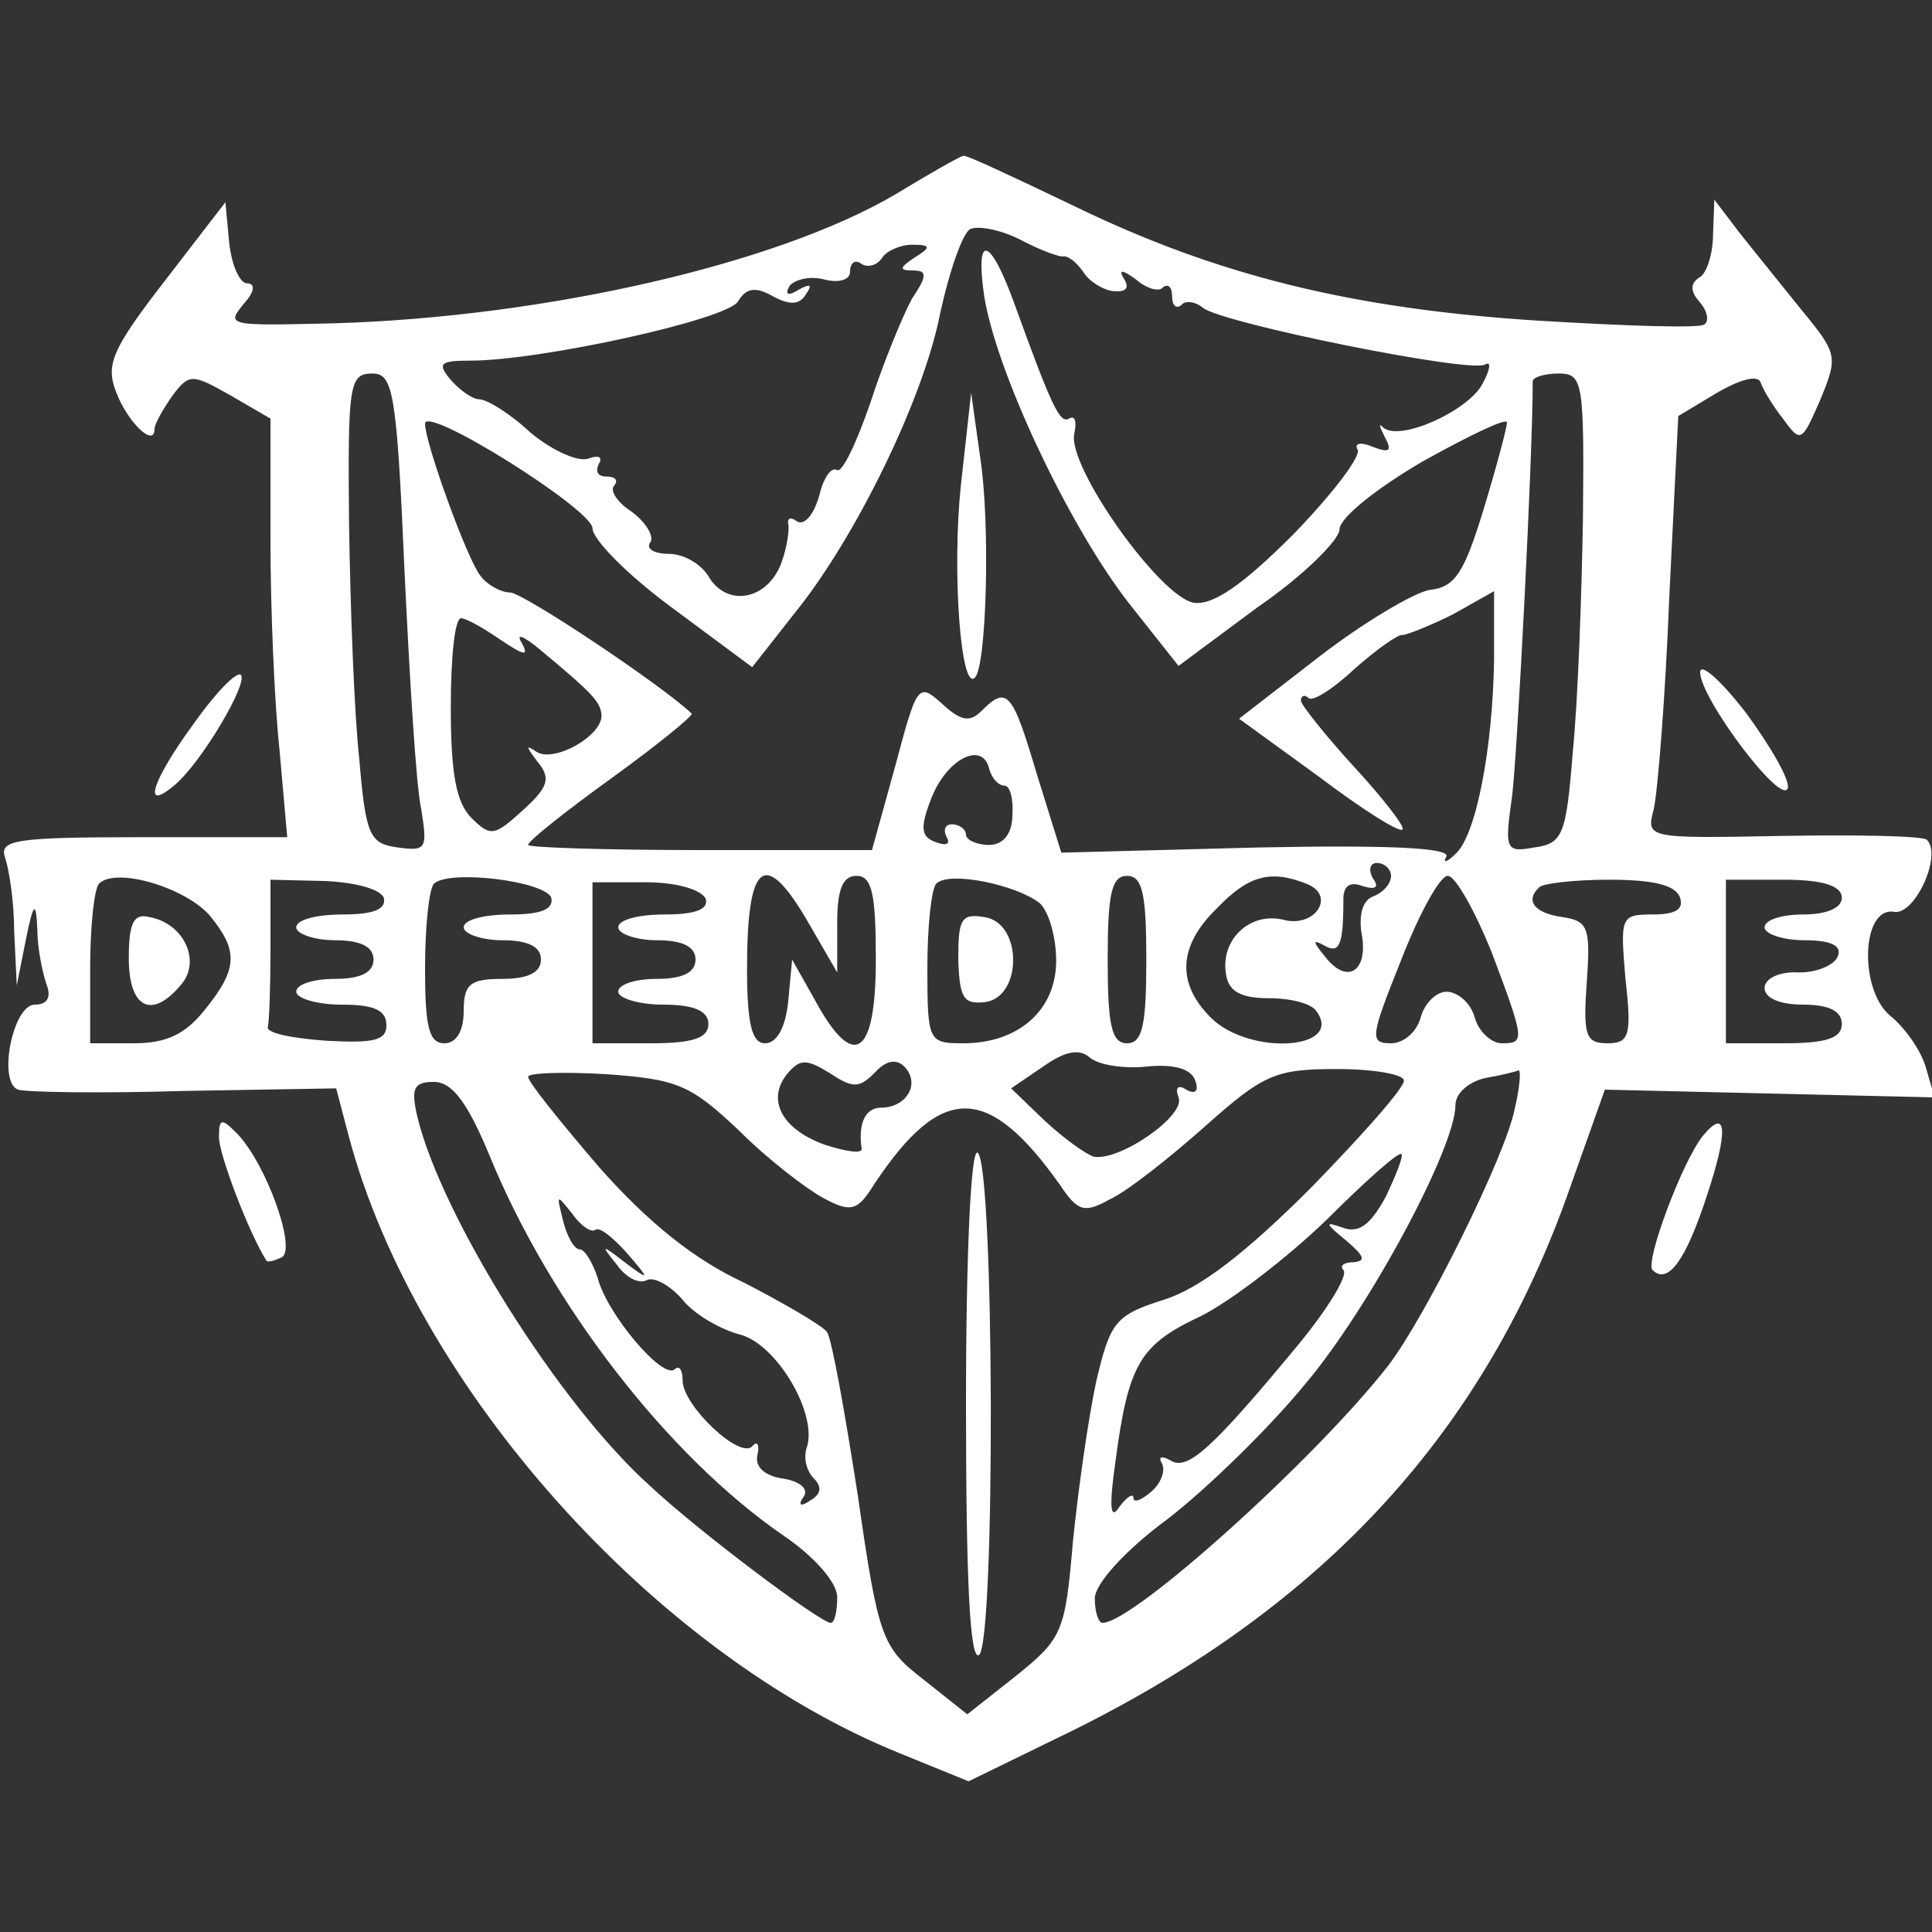  <svg  version="1.0" xmlns="http://www.w3.org/2000/svg"  width="150pt" height="150pt" viewBox="0 0 150 150"  preserveAspectRatio="xMidYMid meet"><rect x="0" y="0" width="150" height="150" fill="#333333" stroke="none"/>  <g transform="translate(0,150) scale(0.1,-0.1)" fill="#ffffff" stroke="none"> <path d="M695 1349 c-92 -54 -271 -95 -435 -100 -84 -2 -85 -2 -70 16 8 9 8 15 2 15 -6 0 -12 14 -14 31 l-3 32 -47 -61 c-41 -53 -46 -65 -38 -86 9 -24 30 -44 30 -29 0 4 7 16 14 26 13 17 15 17 45 0 l31 -18 0 -95 c0 -52 3 -125 7 -162 l6 -68 -113 0 c-98 0 -111 -2 -106 -16 3 -9 7 -34 7 -57 l2 -42 7 35 c6 30 8 31 9 8 0 -14 4 -33 7 -42 4 -10 1 -16 -9 -16 -17 0 -29 -60 -13 -66 6 -2 64 -3 129 -1 l118 2 10 -38 c52 -194 237 -401 427 -478 l54 -22 82 40 c195 97 319 232 385 421 l27 76 128 -3 128 -3 -7 24 c-4 13 -16 30 -27 39 -25 20 -23 86 3 81 16 -2 37 44 25 56 -3 3 -53 4 -112 3 -106 -2 -106 -2 -100 21 3 13 9 87 12 164 l7 141 30 18 c19 11 32 14 34 8 2 -6 10 -19 18 -29 13 -18 14 -17 28 15 14 34 14 36 -14 70 -16 20 -38 47 -49 61 l-19 25 -1 -27 c0 -15 -5 -30 -10 -33 -8 -5 -8 -11 0 -20 6 -7 7 -15 3 -17 -4 -3 -62 -1 -128 3 -144 9 -250 35 -361 89 -46 22 -84 40 -86 39 -2 0 -25 -13 -53 -30z m131 -48 c4 0 10 -5 15 -12 4 -7 15 -14 23 -15 10 -1 13 2 9 9 -5 8 -2 8 9 0 8 -7 18 -10 21 -6 4 3 7 0 7 -7 0 -7 3 -10 7 -7 3 4 11 3 17 -2 15 -12 208 -51 219 -44 5 3 4 -4 -2 -15 -11 -21 -64 -45 -77 -34 -4 4 -3 1 1 -7 6 -11 4 -13 -9 -8 -9 4 -15 3 -12 -2 3 -5 -19 -34 -50 -66 -39 -39 -62 -55 -77 -53 -26 4 -98 105 -93 131 2 9 1 15 -4 12 -7 -4 -13 8 -42 88 -19 53 -31 57 -24 8 9 -59 66 -180 113 -240 l38 -48 62 46 c35 24 63 52 63 60 0 9 29 32 65 53 36 20 65 34 65 30 0 -4 -8 -34 -18 -67 -15 -49 -22 -61 -42 -63 -12 -2 -51 -25 -86 -52 l-62 -48 62 -45 c33 -25 63 -44 65 -41 2 2 -15 24 -38 49 -22 24 -41 48 -41 51 0 4 3 5 6 2 3 -3 19 7 36 23 17 15 34 27 37 26 3 0 21 7 39 16 l32 18 0 -53 c-1 -69 -14 -137 -30 -151 -7 -7 -10 -7 -7 -2 3 7 -48 9 -147 7 l-152 -4 -19 61 c-19 64 -23 69 -43 49 -9 -9 -16 -8 -31 6 -18 16 -19 15 -36 -49 l-18 -65 -133 0 c-74 0 -134 2 -134 4 0 3 29 26 65 52 36 26 64 49 62 50 -23 22 -131 94 -141 94 -7 0 -18 6 -23 13 -10 12 -43 103 -43 118 0 15 129 -66 130 -81 0 -9 28 -37 62 -62 l62 -46 33 42 c47 58 100 166 113 233 7 32 17 61 23 65 6 3 23 0 39 -8 15 -8 31 -14 34 -13z m-116 -1 c-12 -8 -12 -10 -1 -10 11 0 11 -4 -1 -22 -7 -13 -22 -49 -32 -80 -11 -32 -22 -55 -26 -53 -5 3 -11 -7 -14 -20 -4 -14 -11 -23 -17 -20 -5 4 -8 3 -7 -2 1 -4 -1 -18 -5 -29 -10 -29 -41 -36 -56 -13 -6 11 -20 19 -32 19 -11 0 -18 4 -14 9 3 5 -4 16 -15 24 -11 7 -17 17 -13 20 3 4 1 7 -6 7 -7 0 -9 4 -6 10 3 5 0 7 -8 4 -8 -3 -28 6 -45 20 -16 15 -34 26 -40 26 -5 0 -15 7 -22 15 -11 13 -8 15 15 15 55 0 200 32 208 46 6 10 13 12 27 4 13 -7 21 -7 26 2 5 7 3 8 -6 3 -8 -5 -11 -4 -7 3 4 5 16 8 27 5 12 -3 20 0 20 6 0 7 4 10 9 6 5 -3 12 -1 16 5 3 5 14 10 23 10 15 0 15 -2 2 -10z m-396 -242 c4 -84 9 -168 13 -186 5 -31 4 -33 -18 -30 -22 3 -25 9 -30 68 -4 36 -7 118 -8 183 -1 108 0 117 18 117 16 0 19 -13 25 -152z m915 40 c-1 -62 -4 -144 -8 -183 -5 -64 -8 -70 -30 -73 -22 -4 -23 -2 -17 40 4 32 16 262 16 322 0 3 9 6 20 6 19 0 20 -6 19 -112z m-840 -95 c18 -12 22 -13 16 -2 -5 8 2 5 15 -6 41 -34 46 -40 47 -50 1 -16 -36 -37 -50 -29 -9 6 -9 5 0 -7 11 -13 9 -20 -11 -38 -22 -20 -25 -21 -40 -6 -12 12 -16 35 -16 86 0 38 3 69 8 69 4 0 18 -8 31 -17z m391 -113 c4 0 7 -10 6 -23 0 -14 -7 -23 -18 -23 -10 0 -18 4 -18 8 0 4 -5 8 -11 8 -5 0 -7 -4 -4 -10 3 -5 0 -7 -8 -4 -12 4 -13 11 -4 34 12 31 40 45 45 23 2 -7 7 -13 12 -13z m300 -70 c0 -6 -6 -13 -14 -16 -8 -3 -11 -14 -9 -28 6 -30 -11 -41 -28 -19 -10 12 -10 14 -1 9 12 -7 15 0 15 36 0 10 5 14 15 10 10 -3 13 -1 8 6 -4 7 -2 12 3 12 6 0 11 -5 11 -10z m-917 -31 c22 -27 22 -41 -4 -73 -15 -19 -30 -26 -55 -26 l-34 0 0 58 c0 32 3 62 7 66 13 13 67 -3 86 -25z m135 14 c2 -9 -8 -13 -32 -13 -20 0 -36 -4 -36 -10 0 -5 14 -10 30 -10 20 0 30 -5 30 -15 0 -10 -10 -15 -30 -15 -16 0 -30 -4 -30 -10 0 -5 16 -10 35 -10 25 0 35 -4 35 -16 0 -12 -10 -14 -47 -12 -27 2 -47 6 -45 11 1 4 2 31 2 60 l0 54 42 -1 c23 -1 43 -6 46 -13z m130 0 c2 -9 -8 -13 -32 -13 -20 0 -36 -4 -36 -10 0 -5 14 -10 30 -10 20 0 30 -5 30 -15 0 -10 -10 -15 -30 -15 -25 0 -30 -4 -30 -25 0 -16 -6 -25 -15 -25 -12 0 -15 13 -15 58 0 32 3 62 7 66 12 11 86 2 91 -11z m120 -1 c2 -8 -8 -12 -32 -12 -20 0 -36 -4 -36 -10 0 -5 14 -10 30 -10 20 0 30 -5 30 -15 0 -10 -10 -15 -30 -15 -16 0 -30 -4 -30 -10 0 -5 16 -10 35 -10 24 0 35 -5 35 -15 0 -11 -12 -15 -45 -15 l-45 0 0 63 0 62 42 0 c24 0 43 -6 46 -13z m80 -19 l22 -38 0 38 c0 26 4 37 15 37 12 0 15 -14 15 -65 0 -75 -17 -87 -47 -32 l-18 32 -3 -32 c-2 -21 -9 -33 -18 -33 -10 0 -14 14 -14 58 0 84 14 94 48 35z m179 16 c7 -6 13 -26 13 -45 0 -38 -29 -64 -72 -64 -27 0 -28 1 -28 58 0 32 3 62 7 66 10 10 62 -1 80 -15z m83 -44 c0 -51 -3 -65 -15 -65 -12 0 -15 14 -15 65 0 51 3 65 15 65 12 0 15 -14 15 -65z m124 59 c24 -9 7 -35 -18 -28 -26 6 -49 -16 -44 -43 2 -13 12 -18 33 -18 17 0 33 -4 37 -10 22 -30 -52 -35 -82 -5 -27 27 -25 56 5 85 24 25 41 30 69 19z m144 -53 c26 -69 26 -71 8 -71 -8 0 -18 9 -21 20 -3 11 -13 20 -22 20 -8 0 -17 -9 -20 -20 -3 -11 -13 -20 -23 -20 -17 0 -16 5 8 65 14 36 30 65 36 65 6 0 21 -27 34 -59z m146 43 c4 -10 -3 -14 -21 -14 -25 0 -25 -2 -21 -50 5 -44 3 -50 -14 -50 -17 0 -19 6 -16 48 3 42 1 47 -19 50 -22 3 -29 13 -18 23 2 3 27 6 54 6 34 0 51 -4 55 -13z m126 -1 c0 -8 -12 -13 -30 -13 -16 0 -30 -4 -30 -10 0 -5 14 -10 31 -10 20 0 29 -4 26 -12 -2 -7 -16 -13 -30 -13 -16 1 -27 -5 -27 -12 0 -8 12 -13 30 -13 20 0 30 -5 30 -15 0 -11 -12 -15 -45 -15 l-45 0 0 63 0 64 45 0 c31 0 45 -5 45 -14z m-539 -131 c21 2 34 -2 37 -11 3 -8 0 -11 -7 -7 -6 4 -9 2 -6 -6 6 -14 -46 -50 -66 -46 -6 2 -23 14 -38 28 l-26 25 25 17 c17 12 28 14 36 7 7 -6 27 -9 45 -7z m-212 -5 c9 10 17 11 23 5 13 -13 2 -32 -18 -32 -12 0 -18 -12 -15 -32 0 -4 -12 -2 -28 3 -34 12 -46 35 -30 55 10 12 15 12 33 1 18 -12 23 -12 35 0z m-105 -45 c22 -22 52 -45 65 -52 22 -12 27 -10 40 11 52 78 88 78 144 -1 14 -21 19 -22 39 -11 13 6 46 32 73 56 46 41 55 45 103 45 28 0 52 -4 52 -9 0 -6 -33 -43 -72 -83 -51 -51 -86 -78 -114 -87 -38 -12 -42 -17 -53 -64 -6 -28 -14 -84 -18 -124 -6 -70 -8 -75 -44 -104 l-38 -30 -34 27 c-32 25 -35 31 -51 143 -10 64 -20 121 -24 127 -4 5 -33 22 -64 38 -39 18 -75 47 -113 90 -30 35 -55 66 -55 70 0 3 27 4 61 2 55 -4 65 -8 103 -44z m602 17 c-7 -36 -69 -161 -98 -199 -56 -72 -198 -200 -222 -200 -3 0 -6 8 -6 19 0 11 23 37 57 62 31 24 79 71 106 104 50 59 117 184 117 217 0 9 10 18 23 21 12 2 24 5 26 6 2 0 1 -13 -3 -30z m-796 -36 c47 -115 138 -233 228 -295 25 -17 42 -37 42 -48 0 -11 -2 -20 -5 -20 -8 0 -104 72 -141 107 -70 63 -161 208 -180 286 -5 22 -3 27 13 27 14 0 26 -16 43 -57z m696 -32 c-12 -22 -21 -29 -34 -24 -14 5 -13 3 3 -10 14 -12 16 -16 6 -17 -8 0 -11 -3 -8 -6 4 -4 -12 -30 -35 -58 -67 -81 -86 -98 -99 -90 -7 4 -10 3 -7 -2 3 -5 0 -15 -8 -22 -8 -7 -14 -9 -14 -5 0 4 -5 1 -11 -7 -7 -11 -8 0 -3 35 10 76 19 91 66 113 24 12 68 46 98 75 30 30 56 53 58 51 2 -1 -4 -16 -12 -33z m-614 -26 c3 3 13 -5 24 -17 19 -22 19 -23 -1 -8 -18 14 -19 14 -6 -2 7 -10 17 -15 23 -12 5 3 17 -3 27 -14 9 -12 30 -24 45 -28 29 -7 62 -63 52 -89 -2 -7 0 -17 6 -23 6 -6 6 -12 -3 -17 -7 -5 -10 -4 -5 3 4 6 -3 12 -16 14 -14 2 -22 9 -20 18 2 8 0 12 -4 7 -10 -10 -54 32 -54 51 0 9 -3 12 -6 9 -9 -9 -53 43 -60 71 -4 12 -10 22 -14 22 -4 0 -10 10 -13 23 -5 20 -5 20 7 5 7 -10 15 -15 18 -13z"/> <path d="M746 1123 c-7 -67 0 -161 11 -149 9 9 12 120 4 171 l-7 50 -8 -72z"/> <path d="M100 756 c0 -39 18 -48 41 -20 15 18 2 47 -25 52 -12 3 -16 -4 -16 -32z"/> <path d="M744 755 c1 -30 4 -35 21 -33 29 4 29 62 -1 66 -18 3 -20 -2 -20 -33z"/> <path d="M750 410 c0 -136 3 -199 10 -195 13 8 12 382 -1 390 -5 4 -9 -75 -9 -195z"/> <path d="M1320 978 c0 -20 63 -104 68 -90 2 6 -13 32 -32 58 -20 26 -36 40 -36 32z"/> <path d="M151 939 c-33 -45 -41 -70 -16 -49 21 17 58 80 52 86 -3 3 -19 -13 -36 -37z"/> <path d="M170 617 c0 -13 23 -74 37 -96 1 -1 6 0 12 3 11 7 -12 72 -35 96 -12 12 -14 12 -14 -3z"/> <path d="M1322 618 c-16 -20 -45 -98 -39 -104 12 -12 26 8 42 57 17 51 16 70 -3 47z"/> </g> </svg> 